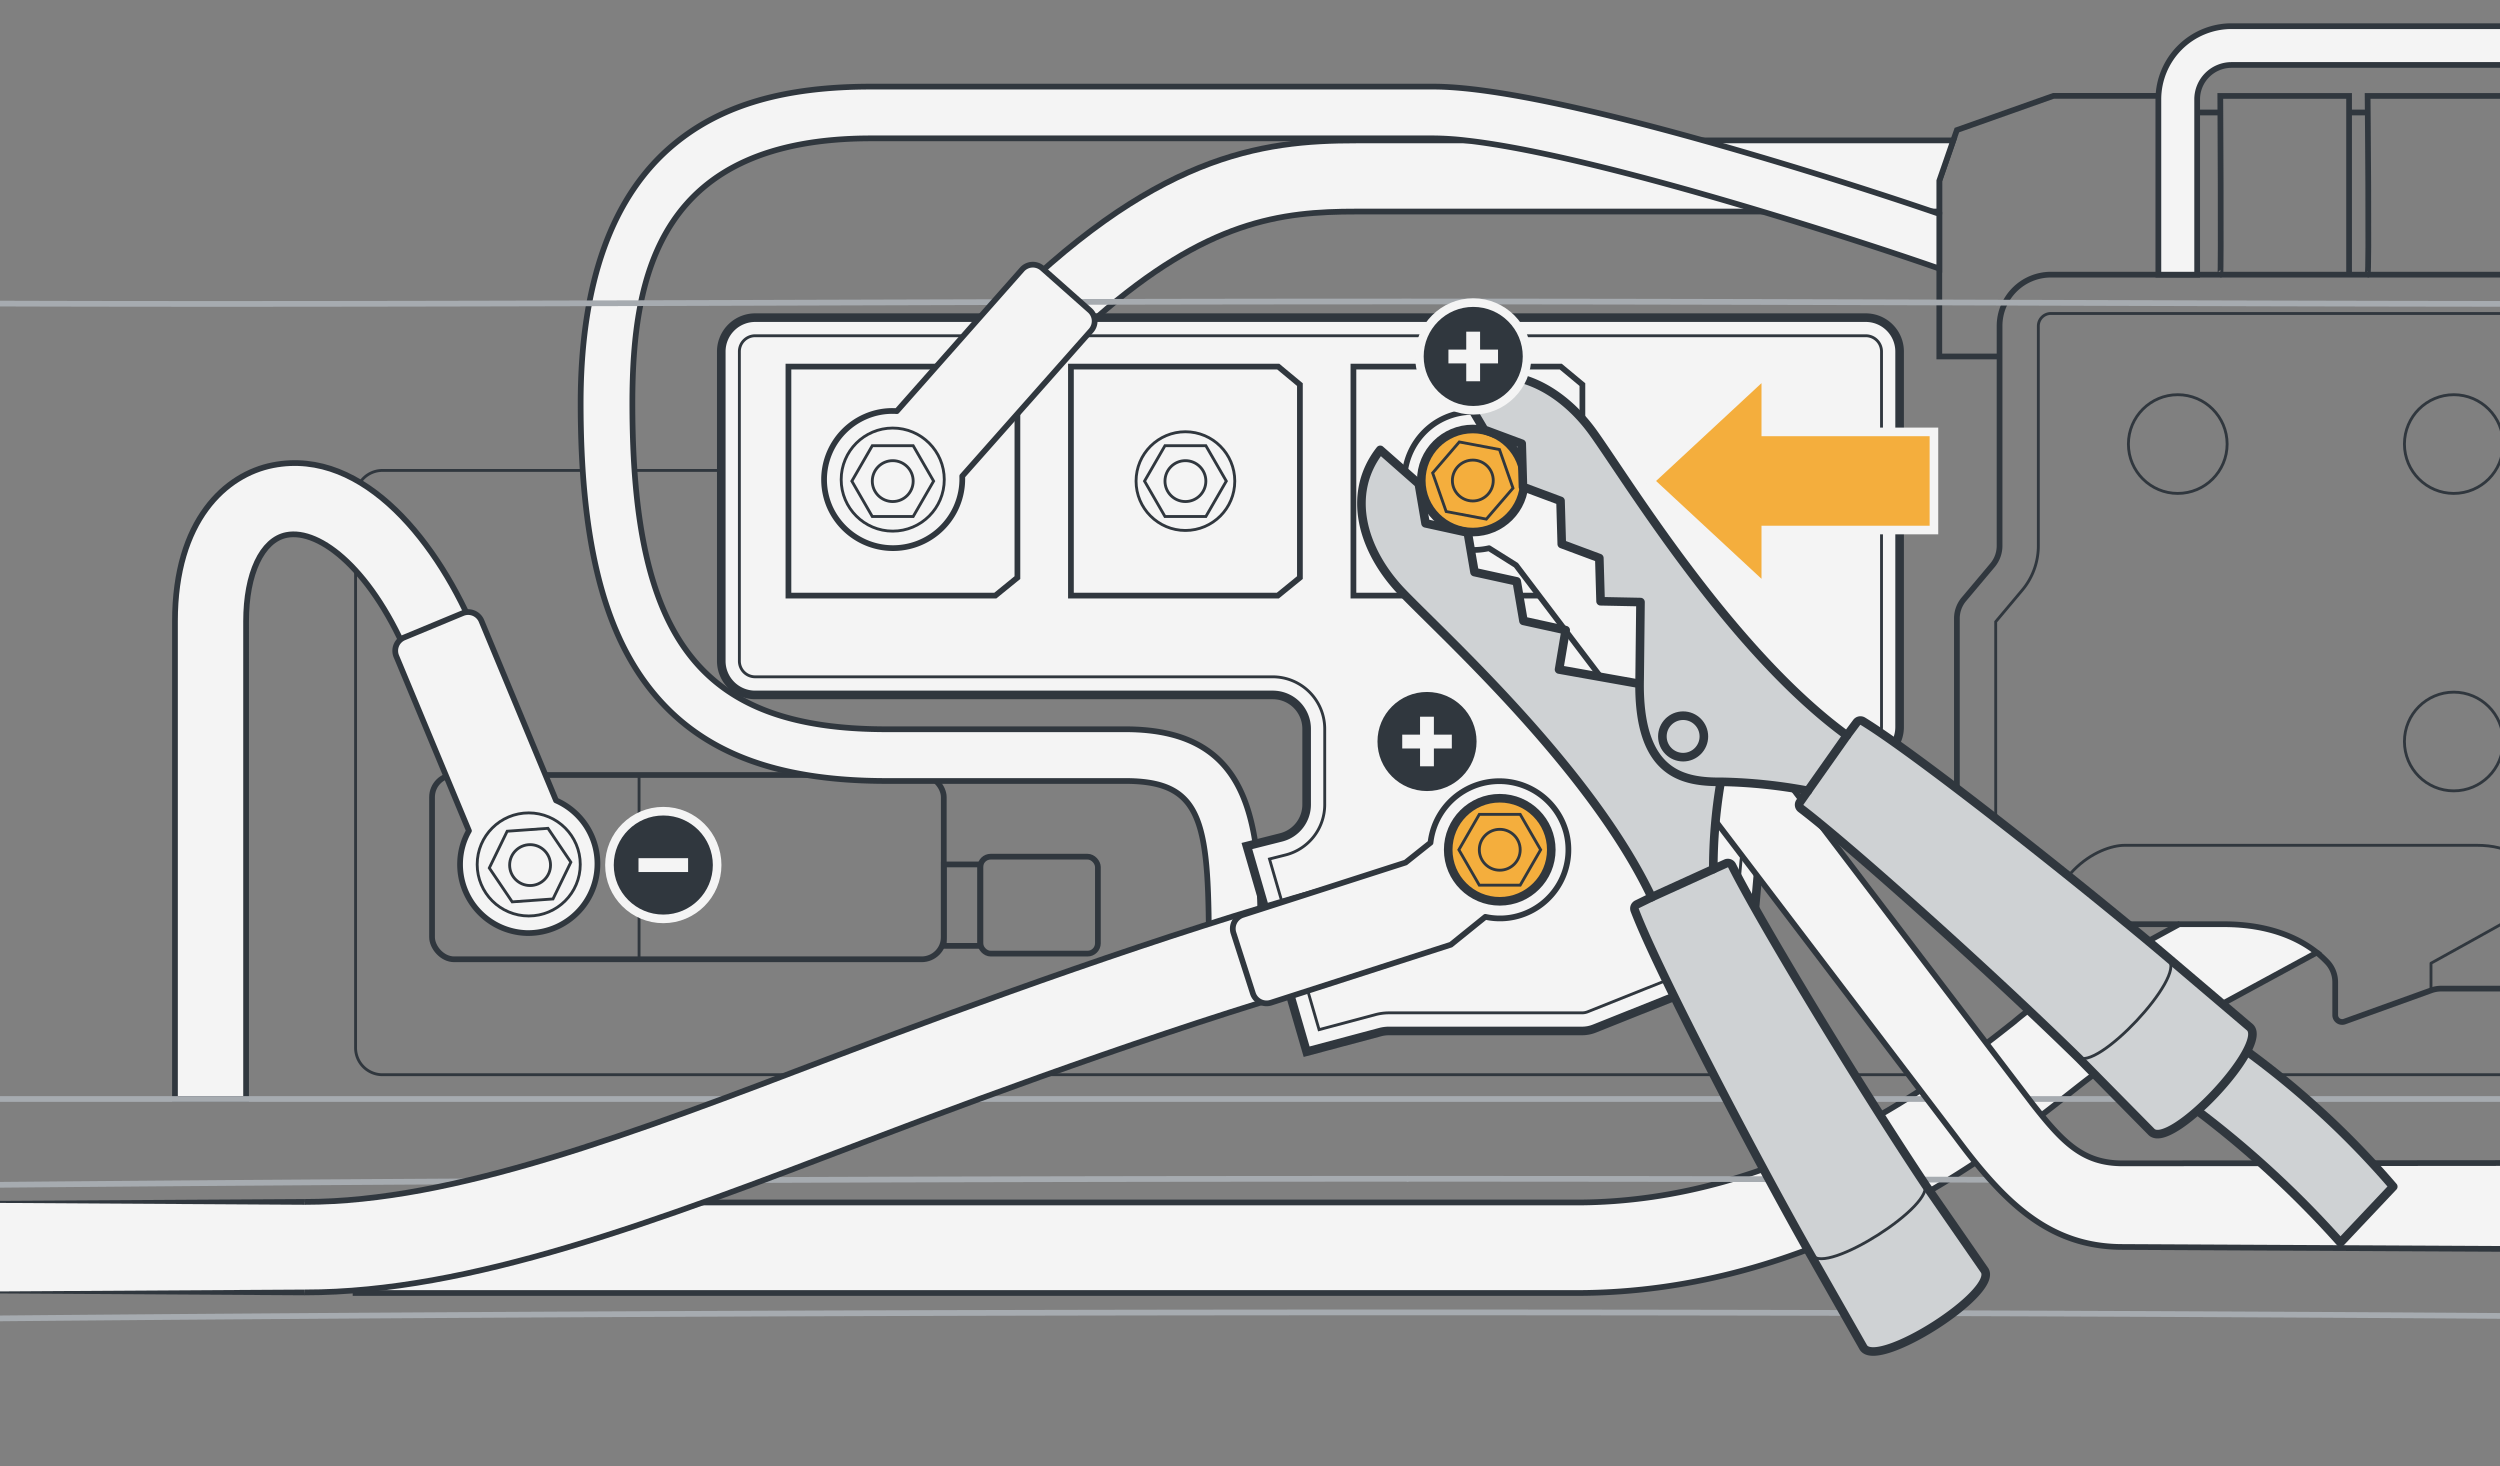 <svg xmlns="http://www.w3.org/2000/svg" xmlns:xlink="http://www.w3.org/1999/xlink" width="436" height="255.675" viewBox="0 0 436 255.675"><rect x="0" y="0" width="436" height="255.675" fill="#808080" stroke="none"/><defs><clipPath id="f23a451f-5799-4df8-87d6-f7d3c2e74cb9"><rect x="0.471" y="306.035" width="762.79" height="321.911" style="fill:none"/></clipPath><clipPath id="b548a113-2087-4c47-a4c3-1d4847e047a6"><rect x="-39.592" y="-45.638" width="762.79" height="321.911" style="fill:none"/></clipPath><clipPath id="e5534061-b56a-484e-bec1-4ac16c2ea188"><rect x="-52.592" y="-429.7" width="762.79" height="321.911" style="fill:none"/></clipPath></defs><g id="e96ebda4-c843-4f3b-9fd7-6e557eb2e1de" data-name="below"><g style="clip-path:url(#f23a451f-5799-4df8-87d6-f7d3c2e74cb9)"><path d="M1454.634,140.118l2.865,57.609c4.065,81.74,14.027,125.565,15.484,222.098,1.217,80.64-4.056,240.868-2.365,384.066,2.798,236.926-13.811,647.178-48.691,823.238s-46.055,190.196-157.789,244.158c-292.326,141.18-420.218,174.287-978.58,174.287s-686.254-33.107-978.58-174.287c-111.734-53.962-122.91-68.099-157.79-244.158S-902.3,1040.817-899.502,803.892c1.691-143.198-3.582-303.425-2.365-384.066,1.45-96.117,11.333-139.979,15.431-221.043l2.798-55.364" style="fill:none;stroke:#a6abb0;stroke-linecap:round;stroke-linejoin:round;stroke-width:1.5px"/><g id="b24231d4-0403-4e58-89a5-905831b11132" data-name="Offset Group"><path d="M-737.939,139.082l26.667,557.691A41.257,41.257,0,0,0-699.18,724.068a41.257,41.257,0,0,0,27.315,12.046l37.7,1.74,33.109,1.528a151.084,151.084,0,0,1,4.289-58.779,151.239,151.239,0,0,1,26.86-53.194,151.612,151.612,0,0,1,49.969-41.31,150.59,150.59,0,0,1,62.245-16.532c130.083-5.726,364.62-12.559,743.245-12.559" style="fill:none;stroke:#a6abb0;stroke-linecap:round;stroke-linejoin:round;stroke-width:0.5px"/><path d="M-738.188,139.094l26.667,557.691a41.507,41.507,0,0,0,12.164,27.46,41.507,41.507,0,0,0,27.48,12.119l37.7,1.74,33.405,1.542a150.833,150.833,0,0,1,4.245-58.975,150.989,150.989,0,0,1,26.816-53.106,151.359,151.359,0,0,1,49.887-41.242,150.339,150.339,0,0,1,62.142-16.504c130.078-5.726,364.613-12.559,743.234-12.559" style="fill:none;stroke:#a6abb0;stroke-linecap:round;stroke-linejoin:round;stroke-width:0.5px"/></g><path d="M-738.438,139.106l26.667,557.691a41.86,41.86,0,0,0,39.883,39.816l37.7,1.74,33.702,1.556a150.607,150.607,0,0,1,30.972-112.191,150.519,150.519,0,0,1,111.843-57.651c130.074-5.726,364.604-12.558,743.223-12.558" style="fill:none;stroke:#a6abb0;stroke-linecap:round;stroke-linejoin:round;stroke-width:0.5px"/><g id="bd4925ad-9d53-4d0f-8eb4-45d3726ac733" data-name="Offset Group"><path d="M1220.88,130.885v88.522a20.125,20.125,0,0,1-12.505,18.626C934.294,350.159,711.595,349.211,395.86,347.874c-35.521-.15-72.22-.306-110.302-.306s-74.781.155-110.302.306c-315.735,1.337-538.434,2.284-812.516-109.84a20.105,20.105,0,0,1-9.089-7.409,20.104,20.104,0,0,1-3.416-11.217V137.953" style="fill:none;stroke:#a6abb0;stroke-linecap:round;stroke-linejoin:round;stroke-width:0.5px"/><path d="M1220.63,130.885v88.522a19.875,19.875,0,0,1-12.35,18.395c-274.03,112.103-496.682,111.158-812.42,109.822-35.521-.15-72.22-.306-110.303-.306s-74.782.155-110.303.306c-315.738,1.337-538.39,2.282-812.42-109.822a19.854,19.854,0,0,1-8.976-7.317,19.854,19.854,0,0,1-3.374-11.078V137.953" style="fill:none;stroke:#a6abb0;stroke-linecap:round;stroke-linejoin:round;stroke-width:0.5px"/></g><path d="M1220.38,130.885v88.522a19.625,19.625,0,0,1-12.194,18.164C903.385,362.263,662.168,347.069,285.558,347.069S-332.27,362.263-637.071,237.571a19.625,19.625,0,0,1-12.194-18.164V137.953" style="fill:none;stroke:#a6abb0;stroke-linecap:round;stroke-linejoin:round;stroke-width:0.5px"/><g id="af30c8df-ed8b-4c28-8502-c46a7b173583" data-name="Offset Group"><path d="M285.563,557.009c378.625,0,613.163,6.833,743.245,12.559A151.388,151.388,0,0,1,1172.172,739.382l33.109-1.528,37.7-1.74a41.36,41.36,0,0,0,39.406-39.341l26.726-558.925" style="fill:none;stroke:#a6abb0;stroke-linecap:round;stroke-linejoin:round;stroke-width:0.5px"/><path d="M285.563,557.259c378.622,0,613.156,6.833,743.234,12.559a151.138,151.138,0,0,1,143.089,169.828l33.405-1.542,37.7-1.74a41.61,41.61,0,0,0,39.644-39.579L1309.363,137.86" style="fill:none;stroke:#a6abb0;stroke-linecap:round;stroke-linejoin:round;stroke-width:0.5px"/></g><path d="M285.563,557.509c378.619,0,613.149,6.833,743.223,12.558a150.98,150.98,0,0,1,142.815,169.841l33.702-1.556,37.7-1.74a41.86,41.86,0,0,0,39.883-39.816l26.726-558.925" style="fill:none;stroke:#a6abb0;stroke-linecap:round;stroke-linejoin:round;stroke-width:0.5px"/></g><rect x="75.349" y="135.16" width="89.247" height="32.141" rx="3.858" style="fill:none;stroke:#30373e;stroke-miterlimit:10"/><circle cx="379.802" cy="77.444" r="8.608" style="fill:none;stroke:#30373e;stroke-miterlimit:10;stroke-width:0.5px"/><circle cx="427.941" cy="77.444" r="8.608" style="fill:none;stroke:#30373e;stroke-miterlimit:10;stroke-width:0.5px"/><circle cx="427.941" cy="129.319" r="8.608" style="fill:none;stroke:#30373e;stroke-miterlimit:10;stroke-width:0.5px"/><path d="M404.058,166.121a18.727,18.727,0,0,1,1.883,1.748,5.085,5.085,0,0,1,1.319,3.462v5.695a1.21,1.21,0,0,0,1.613,1.139l15.088-5.435a5.33,5.33,0,0,1,1.77-.316h60.611a5.384,5.384,0,0,1,1.59.248l39.253,12.573,5.029-12.866,5.74-14.704,3.631-9.292-23.421-7.916V56.864a8.956,8.956,0,0,0-8.954-8.965H357.678a8.956,8.956,0,0,0-8.953,8.965v38.351a5.294,5.294,0,0,1-1.218,3.349L342.5,104.518a5.186,5.186,0,0,0-1.218,3.349v51.477a9.442,9.442,0,0,0,9.438,9.438h2.47a5.054,5.054,0,0,0,4.646-3.304c1.94-4.86,8.13-4.296,8.13-4.296H380.062" style="fill:none;stroke:#30373e;stroke-miterlimit:10"/><path d="M511.402,138.321v-81.46a2.196,2.196,0,0,0-2.194-2.192H357.68a2.196,2.196,0,0,0-2.194,2.192V95.212a11.999,11.999,0,0,1-2.801,7.697l-4.634,5.519V159.34a2.676,2.676,0,0,0,2.673,2.673h5.827" style="fill:none;stroke:#30373e;stroke-miterlimit:10;stroke-width:0.5px"/><path d="M423.966,172.726v-4.738s12.88-7.12,15.886-8.86,3.891-11.708-7.943-11.708H370.554c-4.43,0-14.538,4.789-14.538,20.431" style="fill:none;stroke:#30373e;stroke-linecap:round;stroke-linejoin:round;stroke-width:0.5px"/><path d="M558.612,82.044h46.03a4.697,4.697,0,0,1,4.702,4.691v96.007a4.704,4.704,0,0,1-4.702,4.691H66.703a4.695,4.695,0,0,1-4.691-4.691V86.735a4.687,4.687,0,0,1,4.691-4.691h59.088" style="fill:none;stroke:#30373e;stroke-miterlimit:10;stroke-width:0.5px"/><line x1="111.453" y1="135.16" x2="111.453" y2="167.3" style="fill:none;stroke:#30373e;stroke-miterlimit:10;stroke-width:0.5px"/><polyline points="348.725 62.164 338.215 62.164 338.215 46.851 338.215 37.311 338.215 36.894 338.215 31.526 340.651 24.49 341.283 22.685 358.118 16.72 376.499 16.72 376.499 47.899" style="fill:none;stroke:#30373e;stroke-miterlimit:10"/><path d="M387.22,47.903c.17,0,0-31.177,0-31.177h22.46V47.903" style="fill:none;stroke:#30373e;stroke-miterlimit:10"/><path d="M412.913,47.903c.291,0,0-31.177,0-31.177h38.455V47.903" style="fill:none;stroke:#30373e;stroke-miterlimit:10"/><line x1="412.933" y1="19.618" x2="409.685" y2="19.618" style="fill:none;stroke:#30373e;stroke-miterlimit:10"/><line x1="387.234" y1="19.618" x2="376.499" y2="19.618" style="fill:none;stroke:#30373e;stroke-miterlimit:10"/><rect x="164.596" y="150.757" width="6.367" height="14.203" style="fill:none;stroke:#30373e;stroke-miterlimit:10"/><rect x="170.963" y="149.404" width="20.51" height="16.909" rx="1.811" style="fill:none;stroke:#30373e;stroke-miterlimit:10"/><path d="M404.058,166.121c-5.83,3.157-32.453,17.602-38.43,20.985-.654.383-2.752,2.041-4.601,3.496-13.216,10.442-44.181,34.9-86.151,34.9H62.012v-15.787H274.876c36.49,0,64.433-22.068,76.364-31.495a57.892,57.892,0,0,1,6.608-4.849c3.439-1.951,13.205-7.285,22.214-12.19h7.736C396.041,161.182,401.16,163.809,404.058,166.121Z" style="fill:#f4f4f4;stroke:#30373e;stroke-miterlimit:10"/><path d="M42.918,191.667H30.514V108.341c0-17.6,8.822-25.597,17.076-27.212C63.609,77.997,76.704,95.15,83.068,110.787l-11.49,4.676c-6.529-16.048-15.805-23.297-21.606-22.16-4.285.838-7.054,6.74-7.054,15.038Z" style="fill:#f4f4f4;stroke:#30373e;stroke-miterlimit:10"/><path d="M340.651,24.49l-2.436,7.036v5.368H236.593c-13.238,0-26.003,1.556-45.376,18.505H173.208C201.241,26.88,219.881,24.49,236.593,24.49Z" style="fill:#f4f4f4;stroke:#30373e;stroke-miterlimit:10"/><path d="M338.215,37.311v9.54c-4.398-1.556-16.599-5.661-30.875-9.957C289.625,31.56,268.719,25.933,255.605,24.49a51.116,51.116,0,0,0-5.638-.361H151.975c-36.739,0-41.689,23.354-41.689,46.199,0,41.441,12.021,56.855,44.361,56.855h41.576c23.635,0,23.635,18.595,23.635,40.121h-9.021c0-23.624-.665-31.1-14.614-31.1h-41.576c-19.553,0-32.668-5.108-41.294-16.08-8.254-10.498-12.088-26.319-12.088-49.797,0-21.008,5.469-36.197,16.249-45.151,8.277-6.867,19.226-10.07,34.461-10.07h97.992c10.51,0,29.172,4.364,47.056,9.382,16.204,4.533,31.754,9.596,39.986,12.404C337.437,37.04,337.843,37.175,338.215,37.311Z" style="fill:#f4f4f4;stroke:#30373e;stroke-miterlimit:10"/><path d="M225.012,173.552c-25.97,7.172-50.18,16.418-73.624,25.372-37.223,14.208-69.372,26.477-98.206,26.477H-29.192V209.614H53.182c25.924,0,56.81-11.795,92.568-25.44,23.748-9.055,48.24-18.414,74.853-25.789Z" style="fill:#f4f4f4"/><path d="M523.107,16.726h-23.59l.356-.006h-1.263C488.62,13.777,479.96,11.33,472.799,11.33H389.173a6.001,6.001,0,0,0-5.988,5.999v30.57H376.42v-30.57A12.772,12.772,0,0,1,389.173,4.564H472.799c8.559,0,18.268,2.864,29.499,6.191C508.951,12.706,515.988,14.803,523.107,16.726Z" style="fill:#f4f4f4;stroke:#30373e;stroke-miterlimit:10"/><polygon points="53.182 225.901 -29.192 225.401 53.182 224.901 53.182 225.901 53.182 225.901" style="fill:#30373e"/><polygon points="-29.192 209.614 53.182 209.114 53.182 210.114 -29.192 209.614 -29.192 209.614" style="fill:#30373e"/><path d="M91.762,162.721A12.076,12.076,0,0,0,96.968,139.59h0L83.971,108.297a2.514,2.514,0,0,0-3.285-1.358l-10.207,4.235a2.514,2.514,0,0,0-1.358,3.288L81.783,144.89a11.727,11.727,0,0,0-1.54,5.409A11.978,11.978,0,0,0,91.762,162.721Z" style="fill:#f4f4f4;stroke:#30373e;stroke-linecap:round;stroke-linejoin:round"/><circle cx="92.209" cy="150.757" r="8.988" style="fill:none;stroke:#30373e;stroke-miterlimit:10;stroke-width:0.5px"/><circle cx="92.446" cy="150.872" r="3.565" style="fill:none;stroke:#30373e;stroke-miterlimit:10;stroke-width:0.5px"/><polygon points="88.451 144.966 85.334 151.379 89.329 157.285 96.441 156.778 99.558 150.365 95.563 144.459 88.451 144.966" style="fill:none;stroke:#30373e;stroke-miterlimit:10;stroke-width:0.5px"/><g style="clip-path:url(#b548a113-2087-4c47-a4c3-1d4847e047a6)"><path d="M1414.57-211.555l2.865,57.609c4.065,81.74,14.027,125.565,15.484,222.098,1.217,80.64-4.056,240.868-2.365,384.066,2.799,236.926-13.811,647.178-48.691,823.238s-46.055,190.196-157.789,244.158c-292.326,141.18-420.218,174.287-978.58,174.287s-686.254-33.107-978.58-174.287c-111.734-53.962-122.91-68.099-157.789-244.158s-51.489-586.312-48.691-823.238c1.691-143.198-3.582-303.425-2.365-384.066,1.45-96.117,11.333-139.979,15.431-221.043l2.798-55.363" style="fill:none;stroke:#a6abb0;stroke-linecap:round;stroke-linejoin:round;stroke-width:1.5px"/><g id="b63b7e11-c2e0-40e3-b2a0-db138fa0899c" data-name="Offset Group"><path d="M1177.675-29.296l-9.409,2.788A1779.083,1779.083,0,0,1,963.362,21.497l-6.147,1.047.93,22.291L939.219,75.512l-11.32,10.062H864.447L841.165,57.654v-19.32S739.194,46.72,739.183,46.72c-117.706,7.148-241.098,6.77-383.386,6.333-35.521-.109-72.22-.222-110.303-.222s-74.782.113-110.303.222c-116.857.358-220.97.678-319.652-3.179-4.103-.16-7.573.913-11.369,2.091-4.411,1.37-9.215,2.864-15.769,2.551-6.859-.327-11.85-2.304-16.418-4.112-3.889-1.538-7.437-2.938-11.619-3.179-37.307-2.146-74.015-5.027-110.541-8.879V57.654l-23.282,27.919h-63.452L-448.23,75.512l-18.927-30.677.93-22.291q-32.942-5.556-66.256-12.482c-3.43-.715-6.789-.076-10.527.642-4.415.848-9.293,1.789-15.136.488-6.421-1.43-10.354-4.317-13.948-6.954C-575.15,1.998-577.927-.033-581.81-.959c-31.261-7.458-63.003-15.929-95.466-25.549l-9.409-2.788" style="fill:none;stroke:#a6abb0;stroke-linecap:round;stroke-linejoin:round;stroke-width:0.5px"/><path d="M1177.603-29.536l-9.409,2.788A1778.854,1778.854,0,0,1,963.32,21.25l-6.364,1.084.936,22.435s-18.849,30.549-18.895,30.605l-11.194,9.95h-63.24l-23.149-27.76v-19.5L739.168,46.471c-117.696,7.148-241.081,6.769-383.37,6.333-35.521-.109-72.22-.222-110.304-.222s-74.783.113-110.304.222c-116.859.358-220.965.678-319.642-3.179-4.152-.162-7.661.925-11.453,2.103-4.409,1.369-9.177,2.85-15.683,2.54-6.814-.325-11.771-2.288-16.337-4.094-3.884-1.537-7.468-2.953-11.696-3.196-37.398-2.152-74.193-5.041-110.806-8.907v19.494l-23.149,27.76h-63.24s-11.194-9.95-11.24-10.005L-466.904,44.769l.936-22.434q-33.045-5.57-66.464-12.516c-3.487-.727-6.896-.075-10.625.641-4.416.848-9.247,1.778-15.034.49-6.367-1.417-10.263-4.277-13.855-6.911-3.053-2.239-5.868-4.301-9.807-5.24-31.257-7.457-62.995-15.927-95.453-25.545l-9.409-2.788" style="fill:none;stroke:#a6abb0;stroke-linecap:round;stroke-linejoin:round;stroke-width:0.5px"/></g><path d="M1177.532-29.776l-9.409,2.788A1778.593,1778.593,0,0,1,963.278,21.004l-6.581,1.121.942,22.578L938.832,75.187l-11.123,9.887h-63.028L841.665,57.473V37.792L739.153,46.221c-147.066,8.931-303.015,6.111-493.659,6.111-163.377,0-301.274,2.071-429.936-2.957-9.089-.355-15.124,5.215-27.134,4.643-12.521-.597-18.727-6.755-28.031-7.29-37.489-2.157-74.371-5.055-111.07-8.935V57.473l-23.016,27.601H-436.72l-11.123-9.887-18.808-30.484.942-22.578q-33.148-5.583-66.672-12.551c-7.753-1.615-15.098,3.482-25.656,1.132C-569.711,8.106-572.998.629-581.694-1.445-612.947-8.901-644.68-17.37-677.134-26.987l-9.409-2.788" style="fill:none;stroke:#a6abb0;stroke-linecap:round;stroke-linejoin:round;stroke-width:0.5px"/><g id="aa895db1-faf4-46f6-af86-bc5dc90cadd8" data-name="Offset Group"><path d="M245.494,1001.711H380.67a53.087,53.087,0,0,1,29.811,9.136l28.743,19.491a30.935,30.935,0,0,0,22.446,4.886l277.969-46.791a200.213,200.213,0,0,0,90.487-40.127L986.667,824.852a146.059,146.059,0,0,0,52.796-86.309l68.086-344.637A128.066,128.066,0,0,0,987.714,241.176C857.874,235.45,623.7,228.632,245.5,228.632h-.011c-378.2,0-612.374,6.818-742.214,12.544a127.303,127.303,0,0,0-52.611,13.969,128.393,128.393,0,0,0-42.312,34.969A128.099,128.099,0,0,0-615.46,339.338a127.854,127.854,0,0,0-1.099,54.569l68.086,344.637a146.06,146.06,0,0,0,52.796,86.309l156.541,123.453a200.213,200.213,0,0,0,90.487,40.127L29.321,1035.224a30.934,30.934,0,0,0,22.445-4.888l28.741-19.489a53.087,53.087,0,0,1,29.812-9.136Z" style="fill:none;stroke:#a6abb0;stroke-linecap:round;stroke-linejoin:round;stroke-width:0.5px"/><path d="M245.494,1001.461H380.67a53.337,53.337,0,0,1,29.951,9.179l28.742,19.49a30.683,30.683,0,0,0,22.265,4.847l277.969-46.791A199.963,199.963,0,0,0,829.971,948.11L986.512,824.656a145.809,145.809,0,0,0,52.706-86.161l68.086-344.637a127.816,127.816,0,0,0-119.6-152.433C857.867,235.7,623.697,228.882,245.5,228.882h-.011c-378.197,0-612.367,6.818-742.203,12.543a127.055,127.055,0,0,0-52.508,13.941,128.143,128.143,0,0,0-42.23,34.901,127.849,127.849,0,0,0-23.765,49.128,127.604,127.604,0,0,0-1.097,54.462l68.086,344.637a145.809,145.809,0,0,0,52.706,86.161L-338.983,948.11a199.964,199.964,0,0,0,90.373,40.077l277.971,46.791a30.683,30.683,0,0,0,22.264-4.848l28.741-19.49a53.338,53.338,0,0,1,29.952-9.179Z" style="fill:none;stroke:#a6abb0;stroke-linecap:round;stroke-linejoin:round;stroke-width:0.5px"/></g><path d="M245.494,1001.211H380.67a53.588,53.588,0,0,1,30.092,9.222l28.742,19.49a30.433,30.433,0,0,0,22.083,4.808L739.556,987.94a199.713,199.713,0,0,0,90.26-40.026L986.357,824.46a145.559,145.559,0,0,0,52.615-86.013L1107.058,393.81A127.666,127.666,0,0,0,987.692,241.675C857.861,235.95,623.694,229.132,245.5,229.132h-.011c-378.194,0-612.361,6.818-742.192,12.543a127.274,127.274,0,0,0-94.552,48.747A127.412,127.412,0,0,0-616.069,393.81l68.085,344.637A145.56,145.56,0,0,0-495.368,824.46l156.541,123.453a199.713,199.713,0,0,0,90.26,40.026L29.402,1034.73a30.433,30.433,0,0,0,22.084-4.808l28.742-19.49a53.588,53.588,0,0,1,30.092-9.222Z" style="fill:none;stroke:#a6abb0;stroke-linecap:round;stroke-linejoin:round;stroke-width:0.5px"/><g id="b3f0dfaf-ab8a-4459-9dc5-093a6ec9170e" data-name="Offset Group"><path d="M-778.002-212.592l26.667,557.691a41.258,41.258,0,0,0,12.091,27.295,41.257,41.257,0,0,0,27.315,12.046l37.7,1.74,33.109,1.528a151.084,151.084,0,0,1,4.289-58.778,151.239,151.239,0,0,1,26.86-53.194,151.609,151.609,0,0,1,49.969-41.31,150.588,150.588,0,0,1,62.245-16.532c130.083-5.726,364.621-12.559,743.245-12.559" style="fill:none;stroke:#a6abb0;stroke-linecap:round;stroke-linejoin:round;stroke-width:0.5px"/><path d="M-778.252-212.58l26.667,557.691a41.507,41.507,0,0,0,12.164,27.46A41.507,41.507,0,0,0-711.94,384.69l37.7,1.74,33.405,1.542a150.836,150.836,0,0,1,4.245-58.975A150.988,150.988,0,0,1-609.774,275.89a151.361,151.361,0,0,1,49.887-41.242,150.341,150.341,0,0,1,62.142-16.504c130.078-5.726,364.613-12.559,743.234-12.559" style="fill:none;stroke:#a6abb0;stroke-linecap:round;stroke-linejoin:round;stroke-width:0.5px"/></g><path d="M-778.502-212.568l26.667,557.691A41.86,41.86,0,0,0-711.952,384.94l37.7,1.74,33.702,1.556a150.607,150.607,0,0,1,30.972-112.191,150.519,150.519,0,0,1,111.843-57.651c130.074-5.726,364.604-12.558,743.223-12.558" style="fill:none;stroke:#a6abb0;stroke-linecap:round;stroke-linejoin:round;stroke-width:0.5px"/><path d="M734.265,171.728H639.761s0,19.94-28.61,19.94H-120.162c-28.61,0-28.61-19.94-28.61-19.94H-248.874" style="fill:none;stroke:#a6abb0;stroke-linecap:round;stroke-linejoin:round"/><g id="f593f9f2-8a59-4bac-813b-b13eef98b709" data-name="Offset Group"><path d="M245.5,205.335c378.625,0,613.163,6.833,743.245,12.559a151.388,151.388,0,0,1,143.363,169.814l33.109-1.528,37.7-1.74a41.36,41.36,0,0,0,39.406-39.341L1269.05-213.826" style="fill:none;stroke:#a6abb0;stroke-linecap:round;stroke-linejoin:round;stroke-width:0.5px"/><path d="M245.5,205.585c378.622,0,613.156,6.833,743.234,12.559a151.138,151.138,0,0,1,143.089,169.828l33.405-1.542,37.7-1.74a41.61,41.61,0,0,0,39.644-39.579l26.726-558.925" style="fill:none;stroke:#a6abb0;stroke-linecap:round;stroke-linejoin:round;stroke-width:0.5px"/></g><path d="M245.5,205.835c378.619,0,613.149,6.833,743.223,12.558A150.979,150.979,0,0,1,1131.538,388.235L1165.24,386.68l37.7-1.74a41.86,41.86,0,0,0,39.883-39.816l26.726-558.925" style="fill:none;stroke:#a6abb0;stroke-linecap:round;stroke-linejoin:round;stroke-width:0.5px"/></g><path d="M167.028,55.398H325.394a5.905,5.905,0,0,1,5.898,5.909V126.8a5.896,5.896,0,0,1-2.368,4.736l-7.025,5.255L309.1,146.365a.896.896,0,0,0-.192.169,5.77,5.77,0,0,0-2.154,4.048l-1.263,14.344a5.921,5.921,0,0,1-3.687,4.973l-23.703,9.472a5.873,5.873,0,0,1-2.199.428h-33.66a6.168,6.168,0,0,0-1.511.192L227.876,183.419l-2.864-9.867-4.409-15.167-3.146-10.837,5.943-1.5a5.9,5.9,0,0,0,4.477-5.728V127.105a5.907,5.907,0,0,0-5.909-5.909H131.7a5.915,5.915,0,0,1-5.909-5.909V61.307A5.915,5.915,0,0,1,131.7,55.398h41.508l-.135.135" style="fill:#f4f4f4;stroke:#30373e;stroke-miterlimit:10;stroke-width:1.5px"/><path d="M221.4,149.809l2.234,7.695,4.409,15.166,2.004,6.903,9.87-2.632a9.287,9.287,0,0,1,2.325-.299h33.66a2.717,2.717,0,0,0,1.019-.199l23.712-9.476a2.743,2.743,0,0,0,1.713-2.312l1.264-14.35a8.962,8.962,0,0,1,3.16-6.101,4.169,4.169,0,0,1,.485-.402l12.754-9.54,7.024-5.255a2.757,2.757,0,0,0,1.103-2.208V61.307a2.75,2.75,0,0,0-2.74-2.753H131.699a2.755,2.755,0,0,0-2.752,2.753v53.98a2.754,2.754,0,0,0,2.752,2.752h90.268a9.076,9.076,0,0,1,9.065,9.065v13.216a9.047,9.047,0,0,1-6.87,8.792Z" style="fill:none;stroke:#30373e;stroke-miterlimit:10;stroke-width:0.5px"/><path d="M53.182,209.614c25.924,0,56.81-11.795,92.568-25.44,23.748-9.055,58.468-21.653,85.08-29.028l4.409,15.167c-25.97,7.172-60.408,19.657-83.851,28.61-37.223,14.208-69.372,26.477-98.206,26.477" style="fill:#f4f4f4"/><path d="M53.182,209.614c25.924,0,56.81-11.795,92.568-25.44,23.748-9.055,58.468-21.653,85.08-29.028l4.409,15.167c-25.97,7.172-60.408,19.657-83.851,28.61-37.223,14.208-69.372,26.477-98.206,26.477" style="fill:none;stroke:#30373e;stroke-miterlimit:10"/><path d="M273.116,145.08a12.076,12.076,0,0,0-23.635,1.887l-4.343,3.459L216.744,159.558A2.514,2.514,0,0,0,215.12,162.72l3.38,10.521a2.514,2.514,0,0,0,3.165,1.624l31.368-10.112,6.013-4.856a11.727,11.727,0,0,0,5.623-.133A11.978,11.978,0,0,0,273.116,145.08Z" style="fill:#f4f4f4;stroke:#30373e;stroke-linecap:round;stroke-linejoin:round"/><circle cx="261.557" cy="148.2" r="8.988" style="fill:#f4ae3d;stroke:#30373e;stroke-miterlimit:10;stroke-width:1.5px"/><circle cx="261.557" cy="148.2" r="3.565" style="fill:none;stroke:#30373e;stroke-miterlimit:10;stroke-width:0.5px"/><polygon points="265.122 142.025 257.992 142.025 254.427 148.2 257.992 154.375 265.122 154.375 268.687 148.2 265.122 142.025" style="fill:none;stroke:#30373e;stroke-miterlimit:10;stroke-width:0.5px"/><circle cx="256.003" cy="83.905" r="8.608" style="fill:none;stroke:#30373e;stroke-miterlimit:10;stroke-width:0.5px"/><circle cx="256.003" cy="83.905" r="3.565" style="fill:none;stroke:#30373e;stroke-miterlimit:10;stroke-width:0.5px"/><polygon points="259.569 77.73 252.438 77.73 248.873 83.905 252.438 90.08 259.569 90.08 263.134 83.905 259.569 77.73" style="fill:none;stroke:#30373e;stroke-miterlimit:10;stroke-width:0.5px"/><polygon points="275.97 100.736 272.118 103.872 236.037 103.872 236.037 63.938 272.196 63.938 275.97 67.074 275.97 100.736" style="fill:none;stroke:#30373e;stroke-miterlimit:10"/><circle cx="206.737" cy="83.905" r="8.608" style="fill:none;stroke:#30373e;stroke-miterlimit:10;stroke-width:0.5px"/><circle cx="206.737" cy="83.905" r="3.565" style="fill:none;stroke:#30373e;stroke-miterlimit:10;stroke-width:0.5px"/><polygon points="210.302 77.73 203.171 77.73 199.606 83.905 203.171 90.08 210.302 90.08 213.867 83.905 210.302 77.73" style="fill:none;stroke:#30373e;stroke-miterlimit:10;stroke-width:0.5px"/><polygon points="226.703 100.736 222.851 103.872 186.77 103.872 186.77 63.938 222.929 63.938 226.703 67.074 226.703 100.736" style="fill:none;stroke:#30373e;stroke-miterlimit:10"/><circle cx="157.47" cy="83.905" r="8.608" style="fill:none;stroke:#30373e;stroke-miterlimit:10;stroke-width:0.5px"/><circle cx="157.47" cy="83.905" r="3.565" style="fill:none;stroke:#30373e;stroke-miterlimit:10;stroke-width:0.5px"/><polygon points="161.035 77.73 153.904 77.73 150.339 83.905 153.904 90.08 161.035 90.08 164.6 83.905 161.035 77.73" style="fill:none;stroke:#30373e;stroke-miterlimit:10;stroke-width:0.5px"/><polygon points="177.437 100.736 173.584 103.872 137.503 103.872 137.503 63.938 173.662 63.938 177.437 67.074 177.437 100.736" style="fill:none;stroke:#30373e;stroke-miterlimit:10"/><path d="M144.736,88.47a12.076,12.076,0,0,0,23.08-5.431h0l22.462-25.37a2.514,2.514,0,0,0-.215-3.548l-8.271-7.328a2.514,2.514,0,0,0-3.551.216L156.41,71.7a11.725,11.725,0,0,0-5.538.979A11.978,11.978,0,0,0,144.736,88.47Z" style="fill:#f4f4f4;stroke:#30373e;stroke-linecap:round;stroke-linejoin:round"/><circle cx="155.692" cy="83.641" r="8.988" style="fill:none;stroke:#30373e;stroke-miterlimit:10;stroke-width:0.5px"/><circle cx="155.692" cy="83.905" r="3.565" style="fill:none;stroke:#30373e;stroke-miterlimit:10;stroke-width:0.5px"/><polygon points="159.257 77.73 152.127 77.73 148.562 83.905 152.127 90.08 159.257 90.08 162.822 83.905 159.257 77.73" style="fill:none;stroke:#30373e;stroke-miterlimit:10;stroke-width:0.5px"/><path d="M649.759,175.221a7.853,7.853,0,0,1-3.947,6.833l-54.803,31.845A34.332,34.332,0,0,1,573.847,218.5l-203.631-1.028c-12.678,0-20.532-7.547-29.128-19.179l-63.481-83.52c.049-.059,1.023-.108,1.082-.147L288.904,106.3l65.58,86.233c5.392,6.883,8.886,10.355,15.73,10.355l203.631-.174a18.559,18.559,0,0,0,9.269-2.481l54.803-31.845a7.895,7.895,0,0,1,11.84,6.833Z" style="fill:#f4f4f4;stroke:#30373e;stroke-miterlimit:10"/><path d="M250.092,73.928a12.076,12.076,0,0,0,9.596,21.681l4.701,2.955,18.007,23.777a2.514,2.514,0,0,0,3.521.487l8.812-6.669a2.514,2.514,0,0,0,.486-3.524L275.3,86.377l-6.571-4.069a11.729,11.729,0,0,0-1.984-5.263A11.978,11.978,0,0,0,250.092,73.928Z" style="fill:#f4f4f4;stroke:#30373e;stroke-linecap:round;stroke-linejoin:round"/><circle cx="256.859" cy="83.805" r="8.988" style="fill:#f4ae3d;stroke:#30373e;stroke-miterlimit:10;stroke-width:1.5px"/><circle cx="256.859" cy="83.805" r="3.565" style="fill:none;stroke:#30373e;stroke-miterlimit:10;stroke-width:0.5px"/><polygon points="249.853 82.483 252.211 89.212 259.217 90.535 263.866 85.128 261.508 78.399 254.502 77.076 249.853 82.483" style="fill:none;stroke:#30373e;stroke-miterlimit:10;stroke-width:0.5px"/><g style="clip-path:url(#e5534061-b56a-484e-bec1-4ac16c2ea188)"><path d="M1401.57-595.616l2.865,57.609c4.065,81.74,14.027,125.565,15.484,222.098,1.217,80.641-4.056,240.868-2.365,384.066,2.799,236.926-13.811,647.178-48.691,823.238s-46.055,190.196-157.789,244.158c-292.326,141.18-420.218,174.287-978.58,174.287s-686.254-33.107-978.58-174.287c-111.734-53.962-122.91-68.099-157.789-244.158s-51.489-586.312-48.691-823.238c1.691-143.198-3.582-303.425-2.365-384.066,1.45-96.117,11.333-139.979,15.431-221.043l2.798-55.363" style="fill:none;stroke:#a6abb0;stroke-linecap:round;stroke-linejoin:round;stroke-width:1.5px"/><path d="M1118.538,4.174q-.646,5.051-1.639,10.087l-68.086,344.637A168.746,168.746,0,0,1,987.781,458.69L831.255,582.144a223.053,223.053,0,0,1-100.847,44.698L452.439,673.632a54.181,54.181,0,0,1-8.964.758,53.536,53.536,0,0,1-30.031-9.237l-28.742-19.49a30.34,30.34,0,0,0-17.033-5.218H97.319a30.34,30.34,0,0,0-17.033,5.218l-28.742,19.49a53.536,53.536,0,0,1-30.031,9.237,54.181,54.181,0,0,1-8.964-.758L-265.42,626.842a223.052,223.052,0,0,1-100.847-44.698L-522.792,458.69a168.746,168.746,0,0,1-61.033-99.793L-651.911,14.261q-.993-5.033-1.639-10.087" style="fill:none;stroke:#a6abb0;stroke-linecap:round;stroke-linejoin:round"/><g id="f892d1dd-9fd3-465a-b7cb-d0d323f1d7d9" data-name="Offset Group"><path d="M232.494,617.65H367.67a53.087,53.087,0,0,1,29.811,9.135l28.743,19.491a30.934,30.934,0,0,0,22.446,4.886l277.969-46.791a200.214,200.214,0,0,0,90.487-40.127L973.667,440.791a146.059,146.059,0,0,0,52.796-86.309L1094.548,9.845a127.854,127.854,0,0,0-1.099-54.568,128.097,128.097,0,0,0-23.811-49.224,128.392,128.392,0,0,0-42.312-34.97,127.304,127.304,0,0,0-52.611-13.969C844.874-148.611,610.7-155.429,232.5-155.429h-.011c-378.2,0-612.374,6.818-742.214,12.544a127.304,127.304,0,0,0-52.611,13.969,128.393,128.393,0,0,0-42.312,34.97A128.099,128.099,0,0,0-628.46-44.723,127.854,127.854,0,0,0-629.56,9.846l68.086,344.637a146.06,146.06,0,0,0,52.796,86.309l156.541,123.453a200.214,200.214,0,0,0,90.487,40.127L16.321,651.163a30.934,30.934,0,0,0,22.445-4.888l28.741-19.489A53.087,53.087,0,0,1,97.319,617.65Z" style="fill:none;stroke:#a6abb0;stroke-linecap:round;stroke-linejoin:round;stroke-width:0.5px"/><path d="M232.494,617.4H367.67a53.337,53.337,0,0,1,29.951,9.178l28.742,19.49a30.683,30.683,0,0,0,22.265,4.847L726.598,604.125a199.964,199.964,0,0,0,90.373-40.077L973.512,440.595a145.809,145.809,0,0,0,52.706-86.161L1094.303,9.797a127.603,127.603,0,0,0-1.097-54.462,127.846,127.846,0,0,0-23.765-49.128,128.141,128.141,0,0,0-42.23-34.901,127.052,127.052,0,0,0-52.508-13.941C844.867-148.361,610.697-155.179,232.5-155.179h-.011c-378.197,0-612.367,6.818-742.203,12.543a127.053,127.053,0,0,0-52.508,13.941,128.142,128.142,0,0,0-42.23,34.901,127.849,127.849,0,0,0-23.765,49.128,127.605,127.605,0,0,0-1.097,54.462l68.086,344.637a145.81,145.81,0,0,0,52.706,86.161l156.541,123.453a199.965,199.965,0,0,0,90.373,40.077L16.361,650.916a30.683,30.683,0,0,0,22.264-4.848l28.741-19.49A53.338,53.338,0,0,1,97.319,617.4Z" style="fill:none;stroke:#a6abb0;stroke-linecap:round;stroke-linejoin:round;stroke-width:0.5px"/></g><path d="M232.494,617.15H367.67a53.588,53.588,0,0,1,30.092,9.222l28.742,19.49a30.433,30.433,0,0,0,22.083,4.808l277.969-46.791a199.714,199.714,0,0,0,90.26-40.026L973.357,440.399a145.559,145.559,0,0,0,52.615-86.013L1094.058,9.749a127.412,127.412,0,0,0-24.814-103.387,127.275,127.275,0,0,0-94.552-48.747C844.861-148.112,610.694-154.929,232.5-154.929h-.011c-378.194,0-612.361,6.818-742.192,12.543a127.275,127.275,0,0,0-94.552,48.747A127.412,127.412,0,0,0-629.069,9.749l68.085,344.637a145.56,145.56,0,0,0,52.615,86.013l156.541,123.453a199.714,199.714,0,0,0,90.26,40.026L16.402,650.669a30.433,30.433,0,0,0,22.084-4.808l28.742-19.49A53.588,53.588,0,0,1,97.319,617.15Z" style="fill:none;stroke:#a6abb0;stroke-linecap:round;stroke-linejoin:round;stroke-width:0.5px"/><path d="M1077.624,90.806A125.231,125.231,0,0,0,960.535-58.427c-127.355-5.616-357.06-12.304-728.04-12.304h0c-370.98,0-600.686,6.688-728.04,12.304a124.847,124.847,0,0,0-92.749,47.818,124.982,124.982,0,0,0-24.34,101.415" style="fill:none;stroke:#a6abb0;stroke-linecap:round;stroke-linejoin:round;stroke-width:0.5px"/><g id="a78e502f-6a32-44b9-a49d-9203f7e576c3" data-name="Offset Group"><path d="M-791.002-596.653l26.667,557.691a41.258,41.258,0,0,0,12.091,27.295A41.258,41.258,0,0,0-724.929.379l37.7,1.74L-654.12,3.647a151.084,151.084,0,0,1,4.289-58.778,151.239,151.239,0,0,1,26.86-53.194,151.609,151.609,0,0,1,49.969-41.31,150.588,150.588,0,0,1,62.245-16.532c130.083-5.726,364.621-12.559,743.245-12.559" style="fill:none;stroke:#a6abb0;stroke-linecap:round;stroke-linejoin:round;stroke-width:0.5px"/><path d="M-791.252-596.641-764.585-38.95A41.507,41.507,0,0,0-752.42-11.49,41.507,41.507,0,0,0-724.94.629l37.7,1.74,33.405,1.542A150.836,150.836,0,0,1-649.59-55.065a150.989,150.989,0,0,1,26.816-53.106,151.361,151.361,0,0,1,49.887-41.242,150.339,150.339,0,0,1,62.142-16.504c130.078-5.726,364.613-12.559,743.234-12.559" style="fill:none;stroke:#a6abb0;stroke-linecap:round;stroke-linejoin:round;stroke-width:0.5px"/></g><path d="M-791.502-596.629l26.667,557.691A41.86,41.86,0,0,0-724.952.878l37.7,1.74,33.702,1.556a150.607,150.607,0,0,1,30.972-112.191,150.519,150.519,0,0,1,111.843-57.65c130.074-5.726,364.604-12.559,743.223-12.559" style="fill:none;stroke:#a6abb0;stroke-linecap:round;stroke-linejoin:round;stroke-width:0.5px"/><path d="M349.447,120.454l-26.091-49.407a14.198,14.198,0,0,0-12.497-7.689H154.13a14.199,14.199,0,0,0-12.497,7.689l-26.091,49.407" style="fill:none;stroke:#a6abb0;stroke-linecap:round;stroke-linejoin:round;stroke-width:0.5px"/><path d="M314.963,144.997l-11.26-45.849c-1.961-4.316-5.724-7.004-9.794-7.004h-122.83c-4.07,0-7.833,2.688-9.794,7.004l-11.26,45.849" style="fill:none;stroke:#a6abb0;stroke-linecap:round;stroke-linejoin:round;stroke-width:0.5px"/><path d="M547.708,120.593,486.771,45.362a24.945,24.945,0,0,0-18.649-9.229c-34.781-1.029-142.49-3.973-235.628-3.973S31.647,35.104-3.134,36.133a24.946,24.946,0,0,0-18.649,9.229L-82.72,120.593" style="fill:none;stroke:#a6abb0;stroke-linecap:round;stroke-linejoin:round;stroke-width:0.5px"/><path d="M571.375,99.546l-60.167-72.929A52.258,52.258,0,0,0,472.125,7.638c-50.018-1.179-167.087-3.741-239.63-3.741S42.882,6.459-7.136,7.638A52.258,52.258,0,0,0-46.219,26.617l-60.167,72.929" style="fill:none;stroke:#a6abb0;stroke-linecap:round;stroke-linejoin:round;stroke-width:0.5px"/><path d="M881.246,67.249q-12.005,8.147-24.564,17.784a11.61,11.61,0,0,1-7.072,2.4H724.607a6.873,6.873,0,0,0-5.635,2.938L710.42,102.618a6.873,6.873,0,0,1-5.635,2.938H579.064a17.937,17.937,0,0,0-13.18,5.771l-9.078,9.834a17.937,17.937,0,0,1-13.18,5.771h-185.84a21.626,21.626,0,0,0-12.287,3.829l-22.392,15.46a21.625,21.625,0,0,1-12.286,3.829l-78.337.001-78.337,0a21.625,21.625,0,0,1-12.286-3.829l-22.392-15.46a21.626,21.626,0,0,0-12.287-3.829H-78.657a17.937,17.937,0,0,1-13.18-5.771l-9.078-9.834a17.937,17.937,0,0,0-13.18-5.771H-239.816a6.873,6.873,0,0,1-5.635-2.938l-8.552-12.247a6.873,6.873,0,0,0-5.635-2.938H-384.641a11.61,11.61,0,0,1-7.072-2.4q-12.554-9.646-24.564-17.784" style="fill:none;stroke:#a6abb0;stroke-linecap:round;stroke-linejoin:round;stroke-width:0.5px"/><g id="a26a0ad3-3dea-4ed6-a2ce-4e973692d5ba" data-name="Offset Group"><path d="M232.5-178.726c378.625,0,613.163,6.833,743.245,12.559a150.588,150.588,0,0,1,62.245,16.532,151.608,151.608,0,0,1,49.969,41.31,151.239,151.239,0,0,1,26.86,53.194,151.082,151.082,0,0,1,4.289,58.778l33.109-1.528,37.7-1.74a41.257,41.257,0,0,0,27.315-12.046,41.257,41.257,0,0,0,12.091-27.295L1256.05-597.887" style="fill:none;stroke:#a6abb0;stroke-linecap:round;stroke-linejoin:round;stroke-width:0.5px"/><path d="M232.5-178.476c378.622,0,613.156,6.833,743.234,12.559a150.339,150.339,0,0,1,62.142,16.504,151.36,151.36,0,0,1,49.887,41.242,150.99,150.99,0,0,1,26.816,53.107,150.834,150.834,0,0,1,4.245,58.975l33.405-1.542,37.7-1.74a41.507,41.507,0,0,0,27.48-12.119,41.507,41.507,0,0,0,12.164-27.46l26.726-558.925" style="fill:none;stroke:#a6abb0;stroke-linecap:round;stroke-linejoin:round;stroke-width:0.5px"/></g><path d="M232.5-178.226c378.619,0,613.149,6.833,743.223,12.559a150.519,150.519,0,0,1,111.843,57.65A150.608,150.608,0,0,1,1118.538,4.174L1152.24,2.619l37.7-1.74A41.86,41.86,0,0,0,1229.823-38.938l26.726-558.925" style="fill:none;stroke:#a6abb0;stroke-linecap:round;stroke-linejoin:round;stroke-width:0.5px"/></g></g><g id="a5b1812f-6a82-4cd9-a650-4ead8c4bf08f" data-name="illustration"><path d="M408.167,216.708a173.533,173.533,0,0,0-33.049-28.764l9.216-9.76a150.832,150.832,0,0,1,33.049,28.764Z" style="fill:#cfd2d4;stroke:#30373e;stroke-linecap:round;stroke-linejoin:round;stroke-width:1.5px"/><path d="M285.1,158.746c4.068,10.744,21.584,44.103,30.73,60.179l.792,1.393,8.354,14.684c2.484,3.902,23.619-9.555,21.135-13.456h0l-9.356-13.519-.883-1.277c-12.178-18.288-28.989-46.146-33.785-55.741h0a.818.818,0,0,0-1.087-.42l-2.2.992a90.43,90.43,0,0,1,1.238-14.915c1.274-6.413,1.825-14.768-14.944-17.554L271.9,116.763l1.155-6.867-7.362-1.616-1.177-6.89-7.362-1.616-1.177-6.89-7.362-1.616-1.177-6.89-6.723-5.921c-6.102,7.776-3.002,17.671,3.737,24.739,7.072,7.417,32.869,30.649,43.597,53.274l-2.545,1.244a.818.818,0,0,0-.403,1.032l.062.16" style="fill:#cfd2d4;stroke:#30373e;stroke-linecap:round;stroke-linejoin:round;stroke-width:1.5px"/><path d="M316.046,218.875c2.297,3.608,21.842-8.836,19.544-12.444" style="fill:none;stroke:#30373e;stroke-linecap:round;stroke-linejoin:round;stroke-width:0.5px"/><line x1="288.048" y1="156.471" x2="298.8" y2="151.581" style="fill:none;stroke:#30373e;stroke-linecap:round;stroke-linejoin:round;stroke-width:1.5px"/><circle cx="293.537" cy="128.433" r="3.618" style="fill:none;stroke:#30373e;stroke-linecap:round;stroke-linejoin:round;stroke-width:1.5px"/><path d="M324.892,125.788c9.799,5.998,39.313,29.419,53.405,41.398l1.221,1.038,12.871,10.941c3.371,3.167-13.786,21.427-17.156,18.26h0l-11.541-11.709-1.09-1.106c-15.7-15.37-39.941-37.075-48.475-43.573h0a.818.818,0,0,1-.21-1.146l1.384-1.976a90.429,90.429,0,0,0-14.884-1.561c-6.538.058-14.85-.957-14.464-17.951l.149-13.401-6.962-.144-.217-7.534-6.55-2.44-.217-7.534-6.55-2.44-.217-7.534-6.55-2.44-4.566-7.708c8.776-4.547,17.921.341,23.61,8.279,5.97,8.33,23.993,38.002,44.224,52.754l1.696-2.268a.818.818,0,0,1,1.089-.204l.146.091" style="fill:#cfd2d4;stroke:#30373e;stroke-linecap:round;stroke-linejoin:round;stroke-width:1.5px"/><path d="M378.207,167.389c3.117,2.929-12.748,19.814-15.865,16.886" style="fill:none;stroke:#30373e;stroke-linecap:round;stroke-linejoin:round;stroke-width:0.5px"/><line x1="322.107" y1="128.26" x2="315.3" y2="137.913" style="fill:none;stroke:#30373e;stroke-linecap:round;stroke-linejoin:round;stroke-width:1.5px"/><circle cx="293.537" cy="128.433" r="3.618" style="fill:none;stroke:#30373e;stroke-linecap:round;stroke-linejoin:round;stroke-width:1.5px"/><circle cx="256.93" cy="62.164" r="8.64" style="fill:none;stroke:#f4f4f4;stroke-miterlimit:10;stroke-width:3px"/><circle cx="256.93" cy="62.164" r="8.64" style="fill:#30373e"/><path d="M261.255,60.967v2.415h-3.129v3.107h-2.414V63.382h-3.107V60.967h3.107V57.839h2.414v3.128Z" style="fill:#f4f4f4"/><circle cx="248.873" cy="129.319" r="8.64" style="fill:none;stroke:#f4f4f4;stroke-miterlimit:10;stroke-width:3px"/><circle cx="248.873" cy="129.319" r="8.64" style="fill:#30373e"/><path d="M253.198,128.122v2.414H250.07v3.107h-2.414v-3.107H244.548V128.122h3.107v-3.128H250.07v3.128Z" style="fill:#f4f4f4"/><circle cx="115.68" cy="150.862" r="8.64" style="fill:none;stroke:#f4f4f4;stroke-miterlimit:10;stroke-width:3px"/><circle cx="115.68" cy="150.862" r="8.64" style="fill:#30373e"/><rect x="111.354" y="149.666" width="8.65" height="2.415" style="fill:#f4f4f4"/></g><g id="aba97a4b-fa67-4b8a-9cbe-41d2e4f8b1cb" data-name="above"><polygon points="337.279 75.328 307.955 75.328 307.955 65.101 287.718 83.883 307.955 102.665 307.955 92.438 337.279 92.438 337.279 75.328" style="fill:#f4ae3d;stroke:#f4f4f4;stroke-miterlimit:10;stroke-width:1.5px"/></g></svg>
